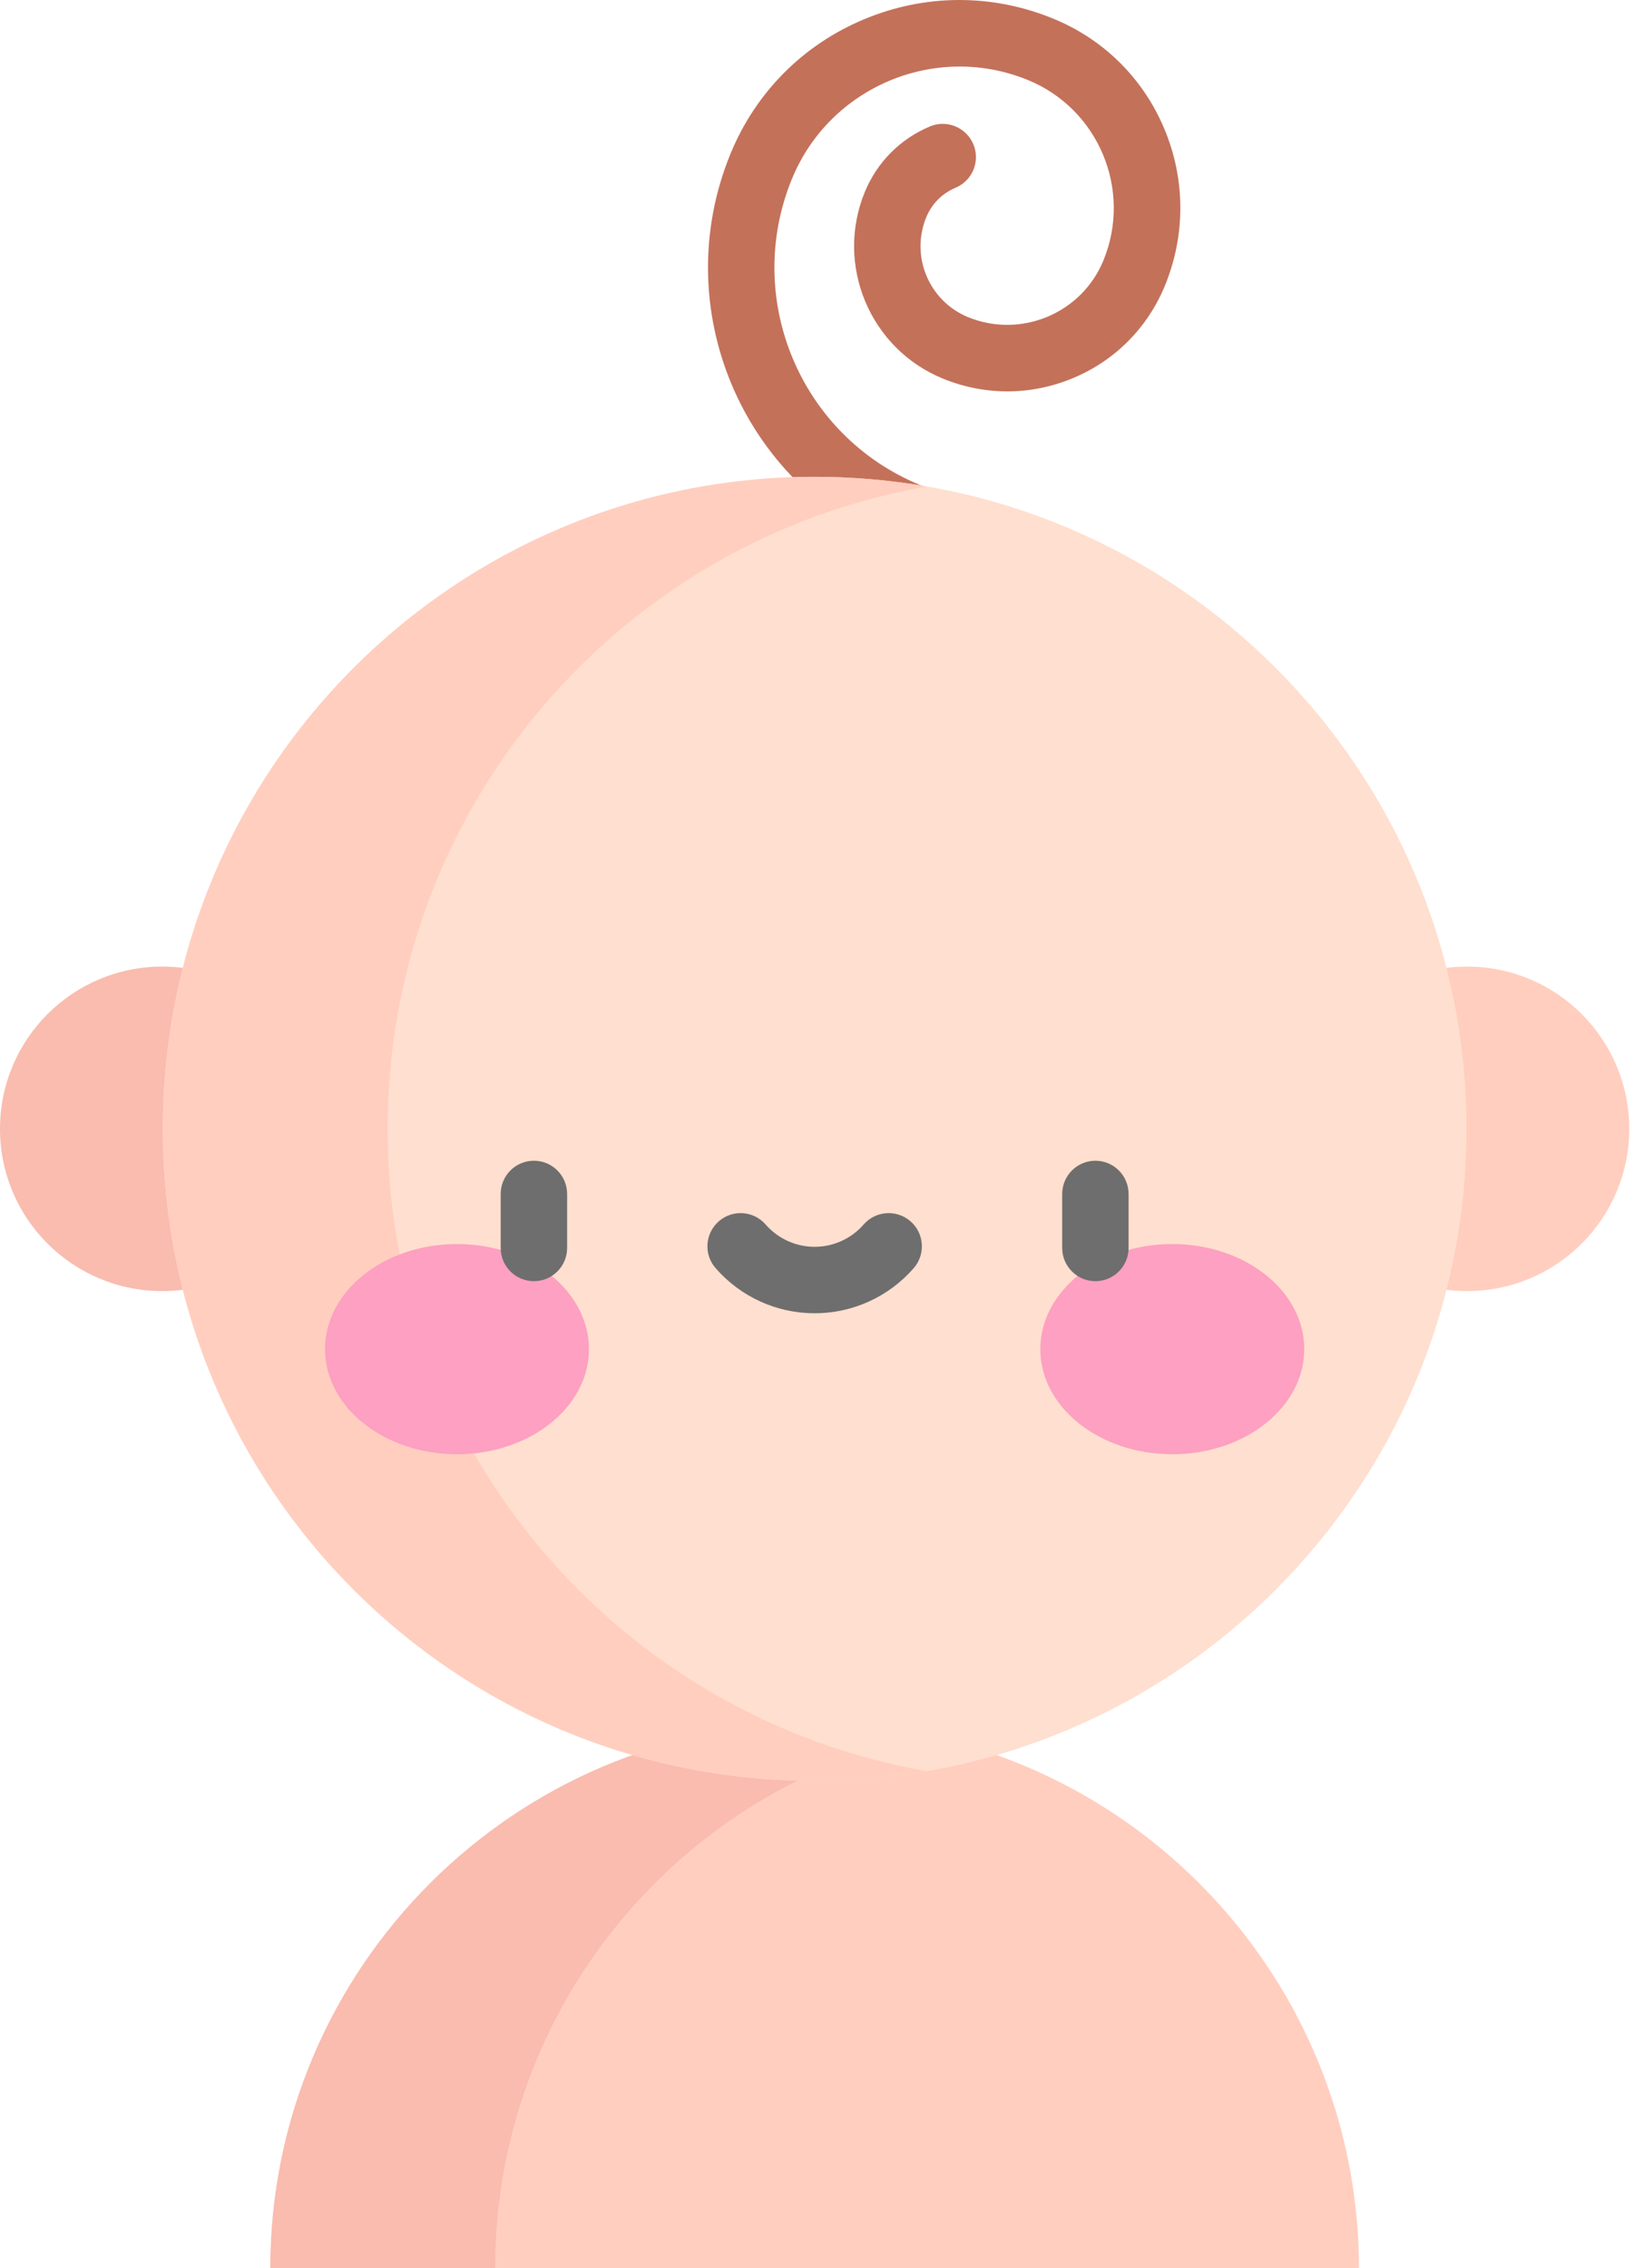 <svg width="29" height="40" viewBox="0 0 29 40" fill="none" xmlns="http://www.w3.org/2000/svg">
<path d="M16.012 9.683C15.938 9.683 15.863 9.669 15.79 9.64C13.08 8.532 11.776 5.426 12.884 2.716C13.325 1.637 14.159 0.794 15.235 0.343C16.309 -0.109 17.496 -0.114 18.575 0.327C19.468 0.691 20.165 1.382 20.538 2.27C20.911 3.159 20.916 4.14 20.551 5.033C20.247 5.775 19.673 6.356 18.933 6.666C18.193 6.977 17.376 6.981 16.633 6.677C15.347 6.152 14.728 4.677 15.253 3.391C15.469 2.863 15.877 2.451 16.403 2.23C16.701 2.105 17.044 2.245 17.17 2.544C17.295 2.842 17.155 3.186 16.856 3.311C16.619 3.41 16.435 3.596 16.338 3.834C16.057 4.522 16.388 5.311 17.077 5.593C18.012 5.975 19.084 5.525 19.466 4.589C19.974 3.345 19.376 1.92 18.132 1.411C16.502 0.745 14.634 1.53 13.968 3.159C13.105 5.271 14.122 7.692 16.234 8.555C16.533 8.677 16.677 9.019 16.554 9.319C16.462 9.546 16.243 9.683 16.012 9.683Z" fill="#C4715A"/>
<path d="M25.879 22.769C27.459 22.769 28.74 21.488 28.74 19.908C28.74 18.327 27.459 17.046 25.879 17.046C24.299 17.046 23.018 18.327 23.018 19.908C23.018 21.488 24.299 22.769 25.879 22.769Z" fill="#FFCEBF"/>
<path d="M2.861 22.769C4.441 22.769 5.722 21.488 5.722 19.908C5.722 18.327 4.441 17.046 2.861 17.046C1.281 17.046 0 18.327 0 19.908C0 21.488 1.281 22.769 2.861 22.769Z" fill="#F9BCAF"/>
<path d="M17.598 30.957C17.396 30.885 17.192 30.82 16.985 30.762C16.154 30.526 15.277 30.398 14.37 30.398C9.077 30.398 4.769 34.708 4.769 40H23.972C23.972 35.874 21.34 32.297 17.598 30.957Z" fill="#FFCEBF"/>
<path d="M16.352 30.605C15.713 30.47 15.05 30.398 14.37 30.398C9.077 30.398 4.769 34.708 4.769 40H8.734C8.734 35.387 12.007 31.522 16.352 30.605Z" fill="#F9BCAF"/>
<path d="M14.37 31.406C20.721 31.406 25.869 26.258 25.869 19.907C25.869 13.557 20.721 8.409 14.37 8.409C8.02 8.409 2.872 13.557 2.872 19.907C2.872 26.258 8.02 31.406 14.37 31.406Z" fill="#FFDFCF"/>
<path d="M6.837 19.907C6.837 14.233 10.947 9.519 16.353 8.58C15.709 8.468 15.046 8.409 14.37 8.409C8.02 8.409 2.872 13.557 2.872 19.907C2.872 26.258 8.02 31.406 14.37 31.406C15.046 31.406 15.709 31.347 16.353 31.235C10.947 30.296 6.837 25.582 6.837 19.907Z" fill="#FFCEBF"/>
<path d="M8.061 25.646C9.347 25.646 10.389 24.816 10.389 23.792C10.389 22.768 9.347 21.939 8.061 21.939C6.776 21.939 5.733 22.768 5.733 23.792C5.733 24.816 6.776 25.646 8.061 25.646Z" fill="#FDA0C1"/>
<path d="M20.679 25.646C21.965 25.646 23.007 24.816 23.007 23.792C23.007 22.768 21.965 21.939 20.679 21.939C19.393 21.939 18.351 22.768 18.351 23.792C18.351 24.816 19.393 25.646 20.679 25.646Z" fill="#FDA0C1"/>
<path d="M9.418 22.594C9.094 22.594 8.832 22.331 8.832 22.008V21.056C8.832 20.733 9.094 20.47 9.418 20.47C9.742 20.47 10.004 20.733 10.004 21.056V22.008C10.004 22.331 9.742 22.594 9.418 22.594Z" fill="#6E6E6E"/>
<path d="M19.323 22.594C18.999 22.594 18.737 22.331 18.737 22.008V21.056C18.737 20.733 18.999 20.47 19.323 20.47C19.646 20.47 19.908 20.733 19.908 21.056V22.008C19.908 22.331 19.646 22.594 19.323 22.594Z" fill="#6E6E6E"/>
<path d="M14.37 23.16C13.7 23.16 13.064 22.87 12.623 22.364C12.41 22.12 12.436 21.75 12.68 21.538C12.924 21.325 13.294 21.351 13.506 21.595C13.725 21.845 14.039 21.988 14.37 21.988C14.701 21.988 15.016 21.845 15.234 21.595C15.447 21.351 15.817 21.325 16.061 21.538C16.305 21.75 16.33 22.12 16.118 22.364C15.677 22.87 15.04 23.16 14.37 23.16Z" fill="#6E6E6E"/>
</svg>
